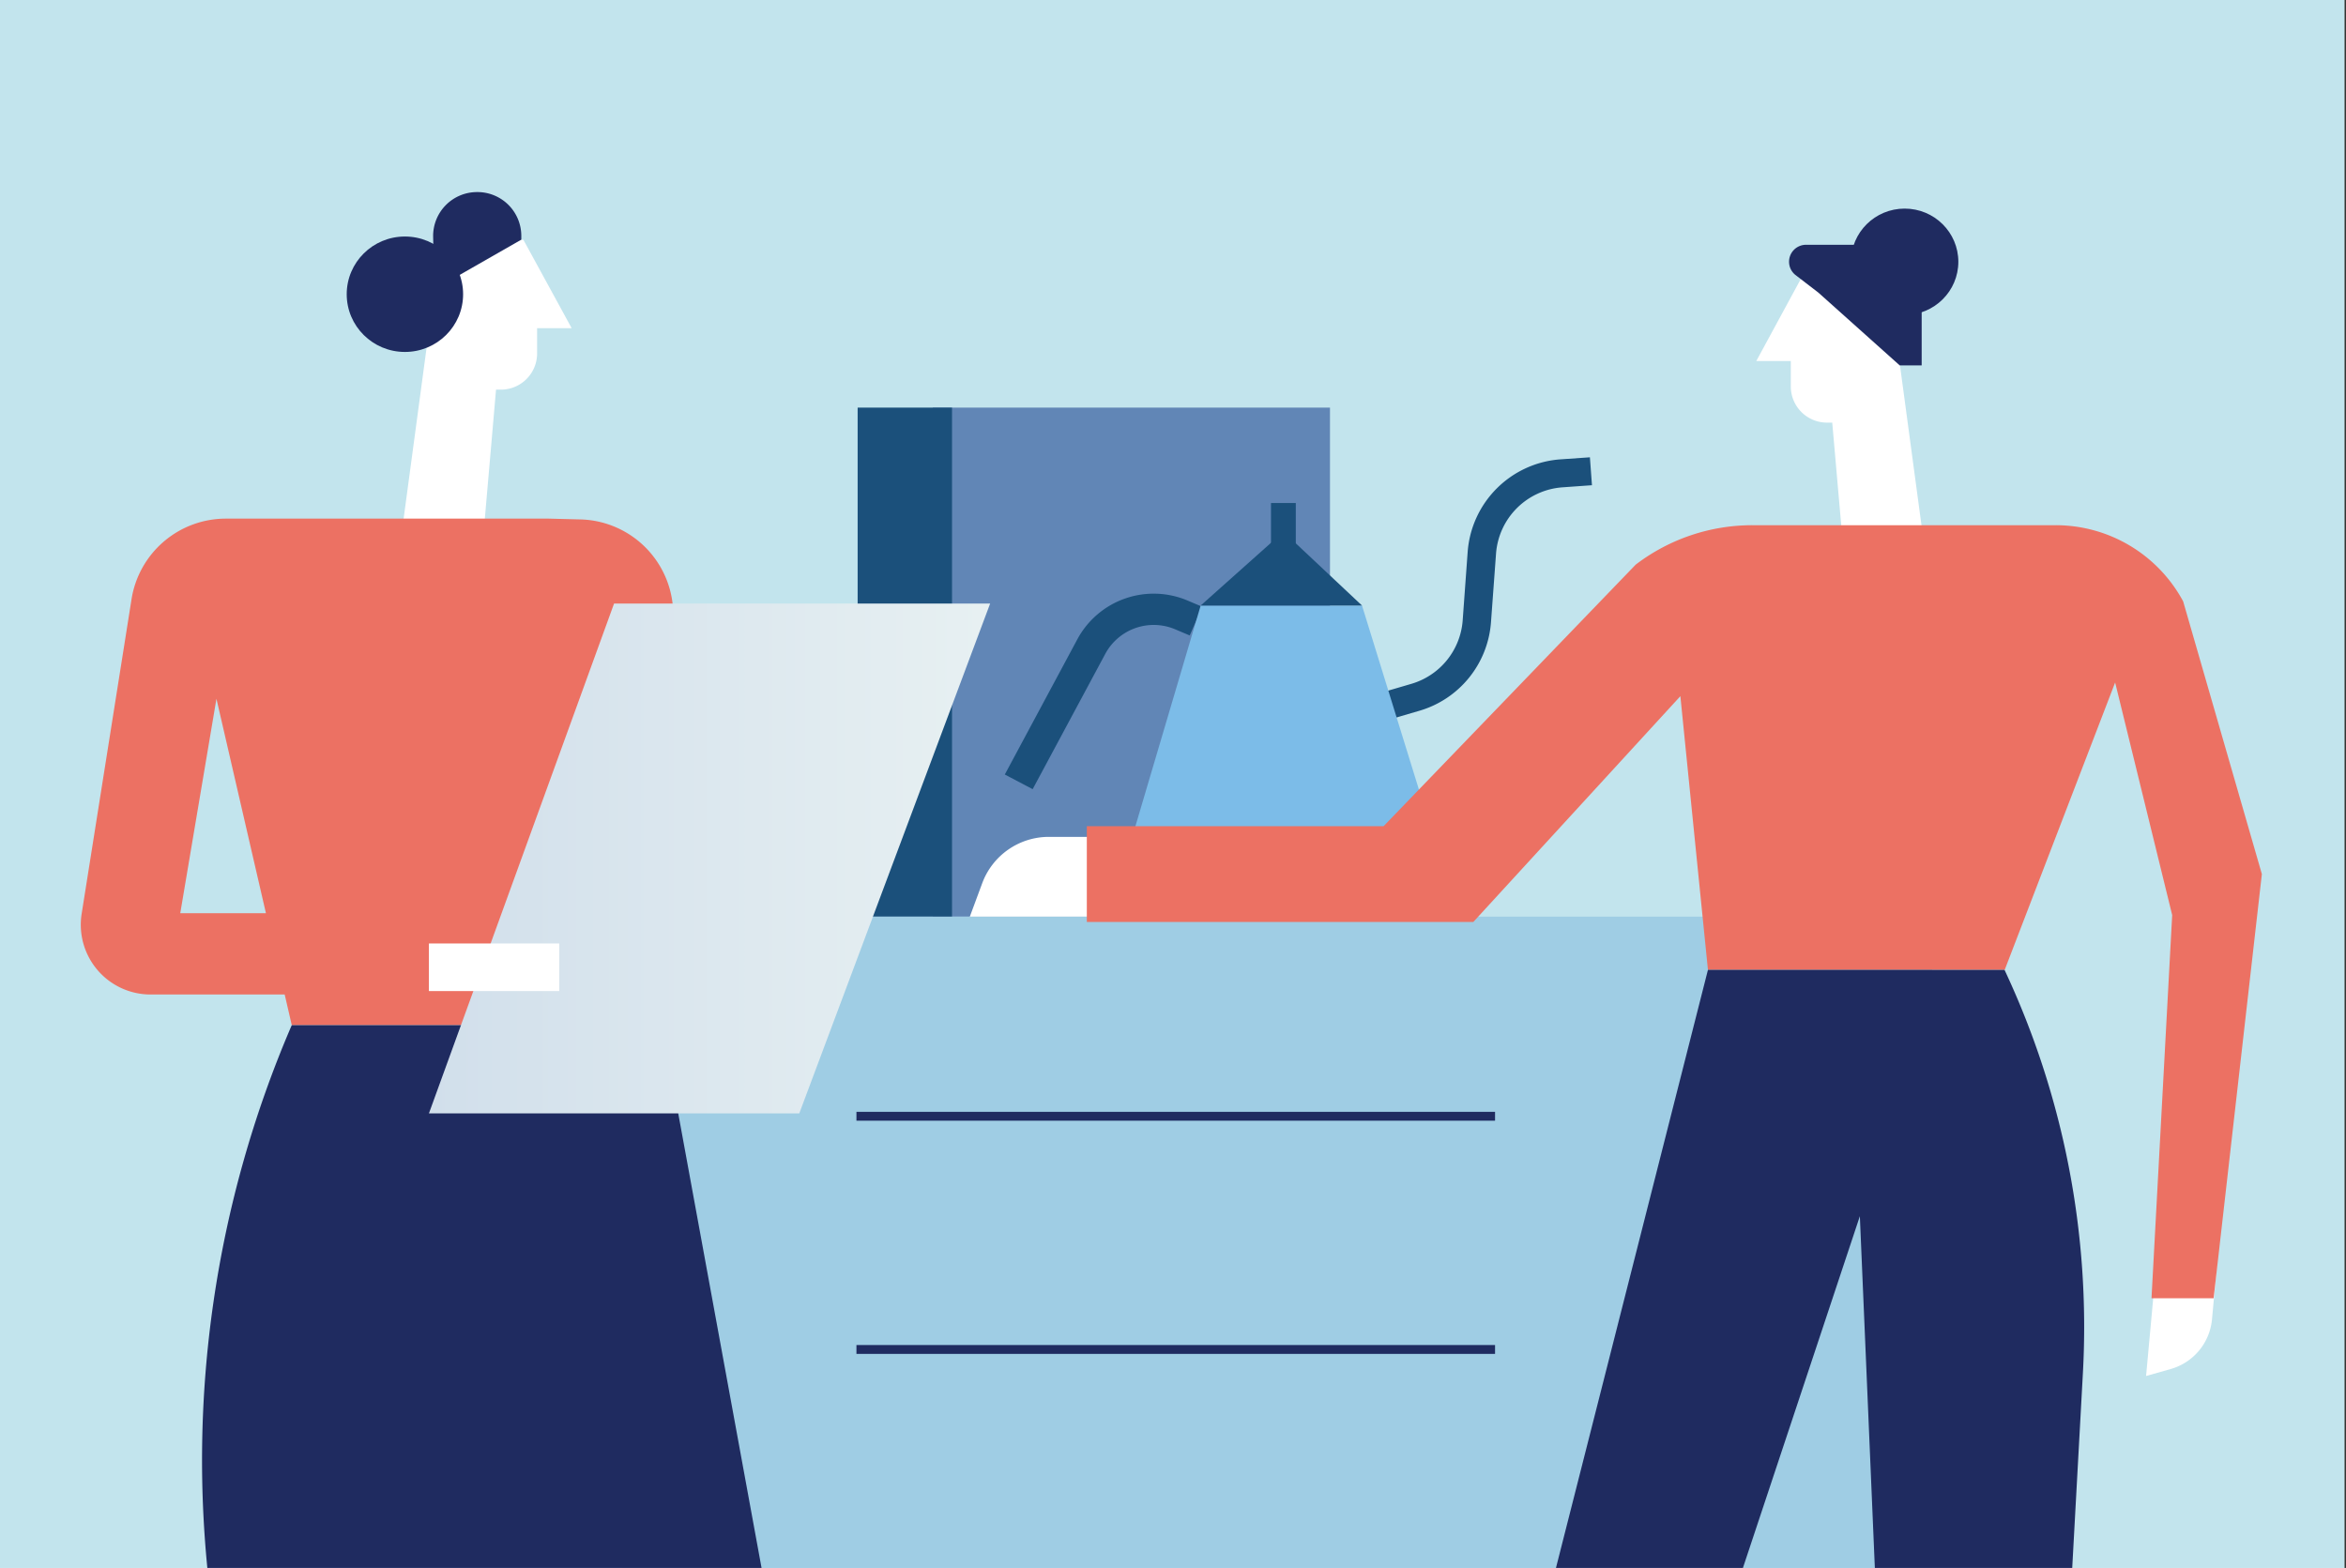 <svg xmlns="http://www.w3.org/2000/svg" xmlns:xlink="http://www.w3.org/1999/xlink" viewBox="0 0 389 260">
  <rect x="0" y="0" width="389" height="260" fill="#333333" stroke="none"/>
  <defs>
    <style>
      .a {
        fill: #ecf6fc;
      }

      .b, .i {
        fill: none;
      }

      .c {
        clip-path: url(#a);
      }

      .d {
        fill: #c2e4ed;
      }

      .e {
        fill: #fff;
      }

      .f {
        fill: #6186b6;
      }

      .g {
        fill: #1b507b;
      }

      .h {
        fill: #9fcde4;
      }

      .i {
        stroke: #1f2b60;
        stroke-miterlimit: 10;
        stroke-width: 1.47px;
      }

      .j {
        fill: #1f2b60;
      }

      .k {
        fill: #ec7163;
      }

      .l {
        fill: url(#b);
      }

      .m {
        fill: #7cbce8;
      }

      .n {
        clip-path: url(#c);
      }

      .o {
        fill: #50bbb7;
      }
    </style>
    <clipPath id="a">
      <rect class="a" x="-0.41" y="-16.46" width="389.14" height="300.29"/>
    </clipPath>
    <linearGradient id="b" data-name="未命名漸層 61" x1="71.12" y1="142.36" x2="164.18" y2="142.36" gradientUnits="userSpaceOnUse">
      <stop offset="0" stop-color="#d1dfeb"/>
      <stop offset="0.99" stop-color="#e7f0f2"/>
    </linearGradient>
    <clipPath id="c">
      <rect class="b" x="457.69" y="-11" width="390.31" height="403.75"/>
    </clipPath>
  </defs>
  
  <g>
    <g>
      <rect class="a" x="-0.41" y="-16.46" width="389.14" height="300.29"/>
      <g class="c">
        <path class="d" d="M30.72-88.5H357.6a31.13,31.13,0,0,1,31.13,31.13V283.83a0,0,0,0,1,0,0H-.41a0,0,0,0,1,0,0V-57.37A31.13,31.13,0,0,1,30.72-88.5Z"/>
        <path class="e" d="M357.33,212.06l-1.48,16.11,4.06-1.15a9.47,9.47,0,0,0,6.87-8.24l.89-9.65-10.34,2.93"/>
        <rect class="f" x="154.67" y="67.59" width="65.86" height="84.41"/>
        <rect class="g" x="142.21" y="67.59" width="15.65" height="84.41"/>
        <rect class="h" x="103.19" y="152" width="217.2" height="200.43"/>
        <line class="i" x1="142.01" y1="185.1" x2="247.9" y2="185.1"/>
        <line class="i" x1="142.01" y1="223.77" x2="247.9" y2="223.77"/>
        <g>
          <path class="e" d="M86.79,39.77l8,14.65H89.06v4.19a6,6,0,0,1-6,6h-.81L80,90.5H66.32l6.82-50.73Z"/>
          <path class="j" d="M72,48l14.44-8.26v-.64a7.27,7.27,0,0,0-7.31-7.25h0a7.28,7.28,0,0,0-7.31,7.4Z"/>
          <polygon class="j" points="76.24 44.28 72.83 54.42 71.17 54.42 72.45 45.5 76.24 44.28"/>
          <ellipse class="j" cx="67.14" cy="48.79" rx="9.65" ry="9.57"/>
          <path class="k" d="M91,86H37.51a15.84,15.84,0,0,0-15.69,13.3l-8.29,52.29A11.57,11.57,0,0,0,25,164.91H71.69V151.43H29.89l6-35.56L48.38,170h61.4l1.85-67.69A15.8,15.8,0,0,0,96.18,86.13Z"/>
          <path class="j" d="M48.38,170l-.11.24a182.34,182.34,0,0,0-13.51,93.26l10.67,88.93h97.79L109.78,170Z"/>
          <polygon class="l" points="101.82 100.08 71.12 184.63 132.53 184.63 164.18 100.08 101.82 100.08"/>
          <rect class="e" x="71.12" y="156.45" width="21.61" height="7.89"/>
        </g>
        <g>
          <path class="g" d="M171.23,130.86l-4.62-2.43,12.07-22.5A14.38,14.38,0,0,1,197,99.62l2.37,1-2.1,4.75-2.37-1a9.12,9.12,0,0,0-11.6,4Z"/>
          <path class="g" d="M230.63,119.24l-1.33-4.46,4.74-1.39a11.88,11.88,0,0,0,8.49-10.46l.84-11.55a16.62,16.62,0,0,1,15.37-15.21l4.89-.34.34,4.63-4.9.35a11.9,11.9,0,0,0-11,10.91l-.85,11.55a16.56,16.56,0,0,1-11.83,14.58Z"/>
          <polygon class="m" points="199.09 100.41 225.84 100.41 241.61 151.4 184.01 151.4 199.09 100.41"/>
          <polygon class="g" points="199.09 100.41 212.81 88.17 225.84 100.41 199.09 100.41"/>
          <rect class="g" x="210.75" y="83.41" width="4.11" height="8.84"/>
        </g>
        <path class="e" d="M181.5,138.77h-7.56a11.78,11.78,0,0,0-11.08,7.7L160.81,152H181.5Z"/>
        <g>
          <path class="e" d="M299.22,45.11l-8,14.75h5.72v4.22a6,6,0,0,0,6.05,6h.82l2.29,26.09h13.73l-6.86-51Z"/>
          <path class="k" d="M304.94,87.09H290.57a31.85,31.85,0,0,0-19.35,6.54L229.42,137H180.21v15.88H244.3l34.33-37.44,4.57,45.38h49.21l18.31-47.65,9.46,38.57-3.43,63.54h10.3l8-70.34L362,99.72a24,24,0,0,0-21.16-12.63Z"/>
          <path class="j" d="M283.2,160.83l-32,125.93V443.32h24V301.51l33.19-99.84,10.3,241.65h14.87l11.82-215.75a139.3,139.3,0,0,0-13-66.74H283.2Z"/>
          <path class="j" d="M301.51,48.52,315,60.59h3.64v-20h-19.2a2.81,2.81,0,0,0-1.74,5Z"/>
          <ellipse class="j" cx="315.82" cy="43.41" rx="8.9" ry="8.82"/>
        </g>
      </g>
    </g>
    <g class="n">
      <circle class="o" cx="464.66" cy="342.57" r="95.61"/>
    </g>
  </g>
</svg>
